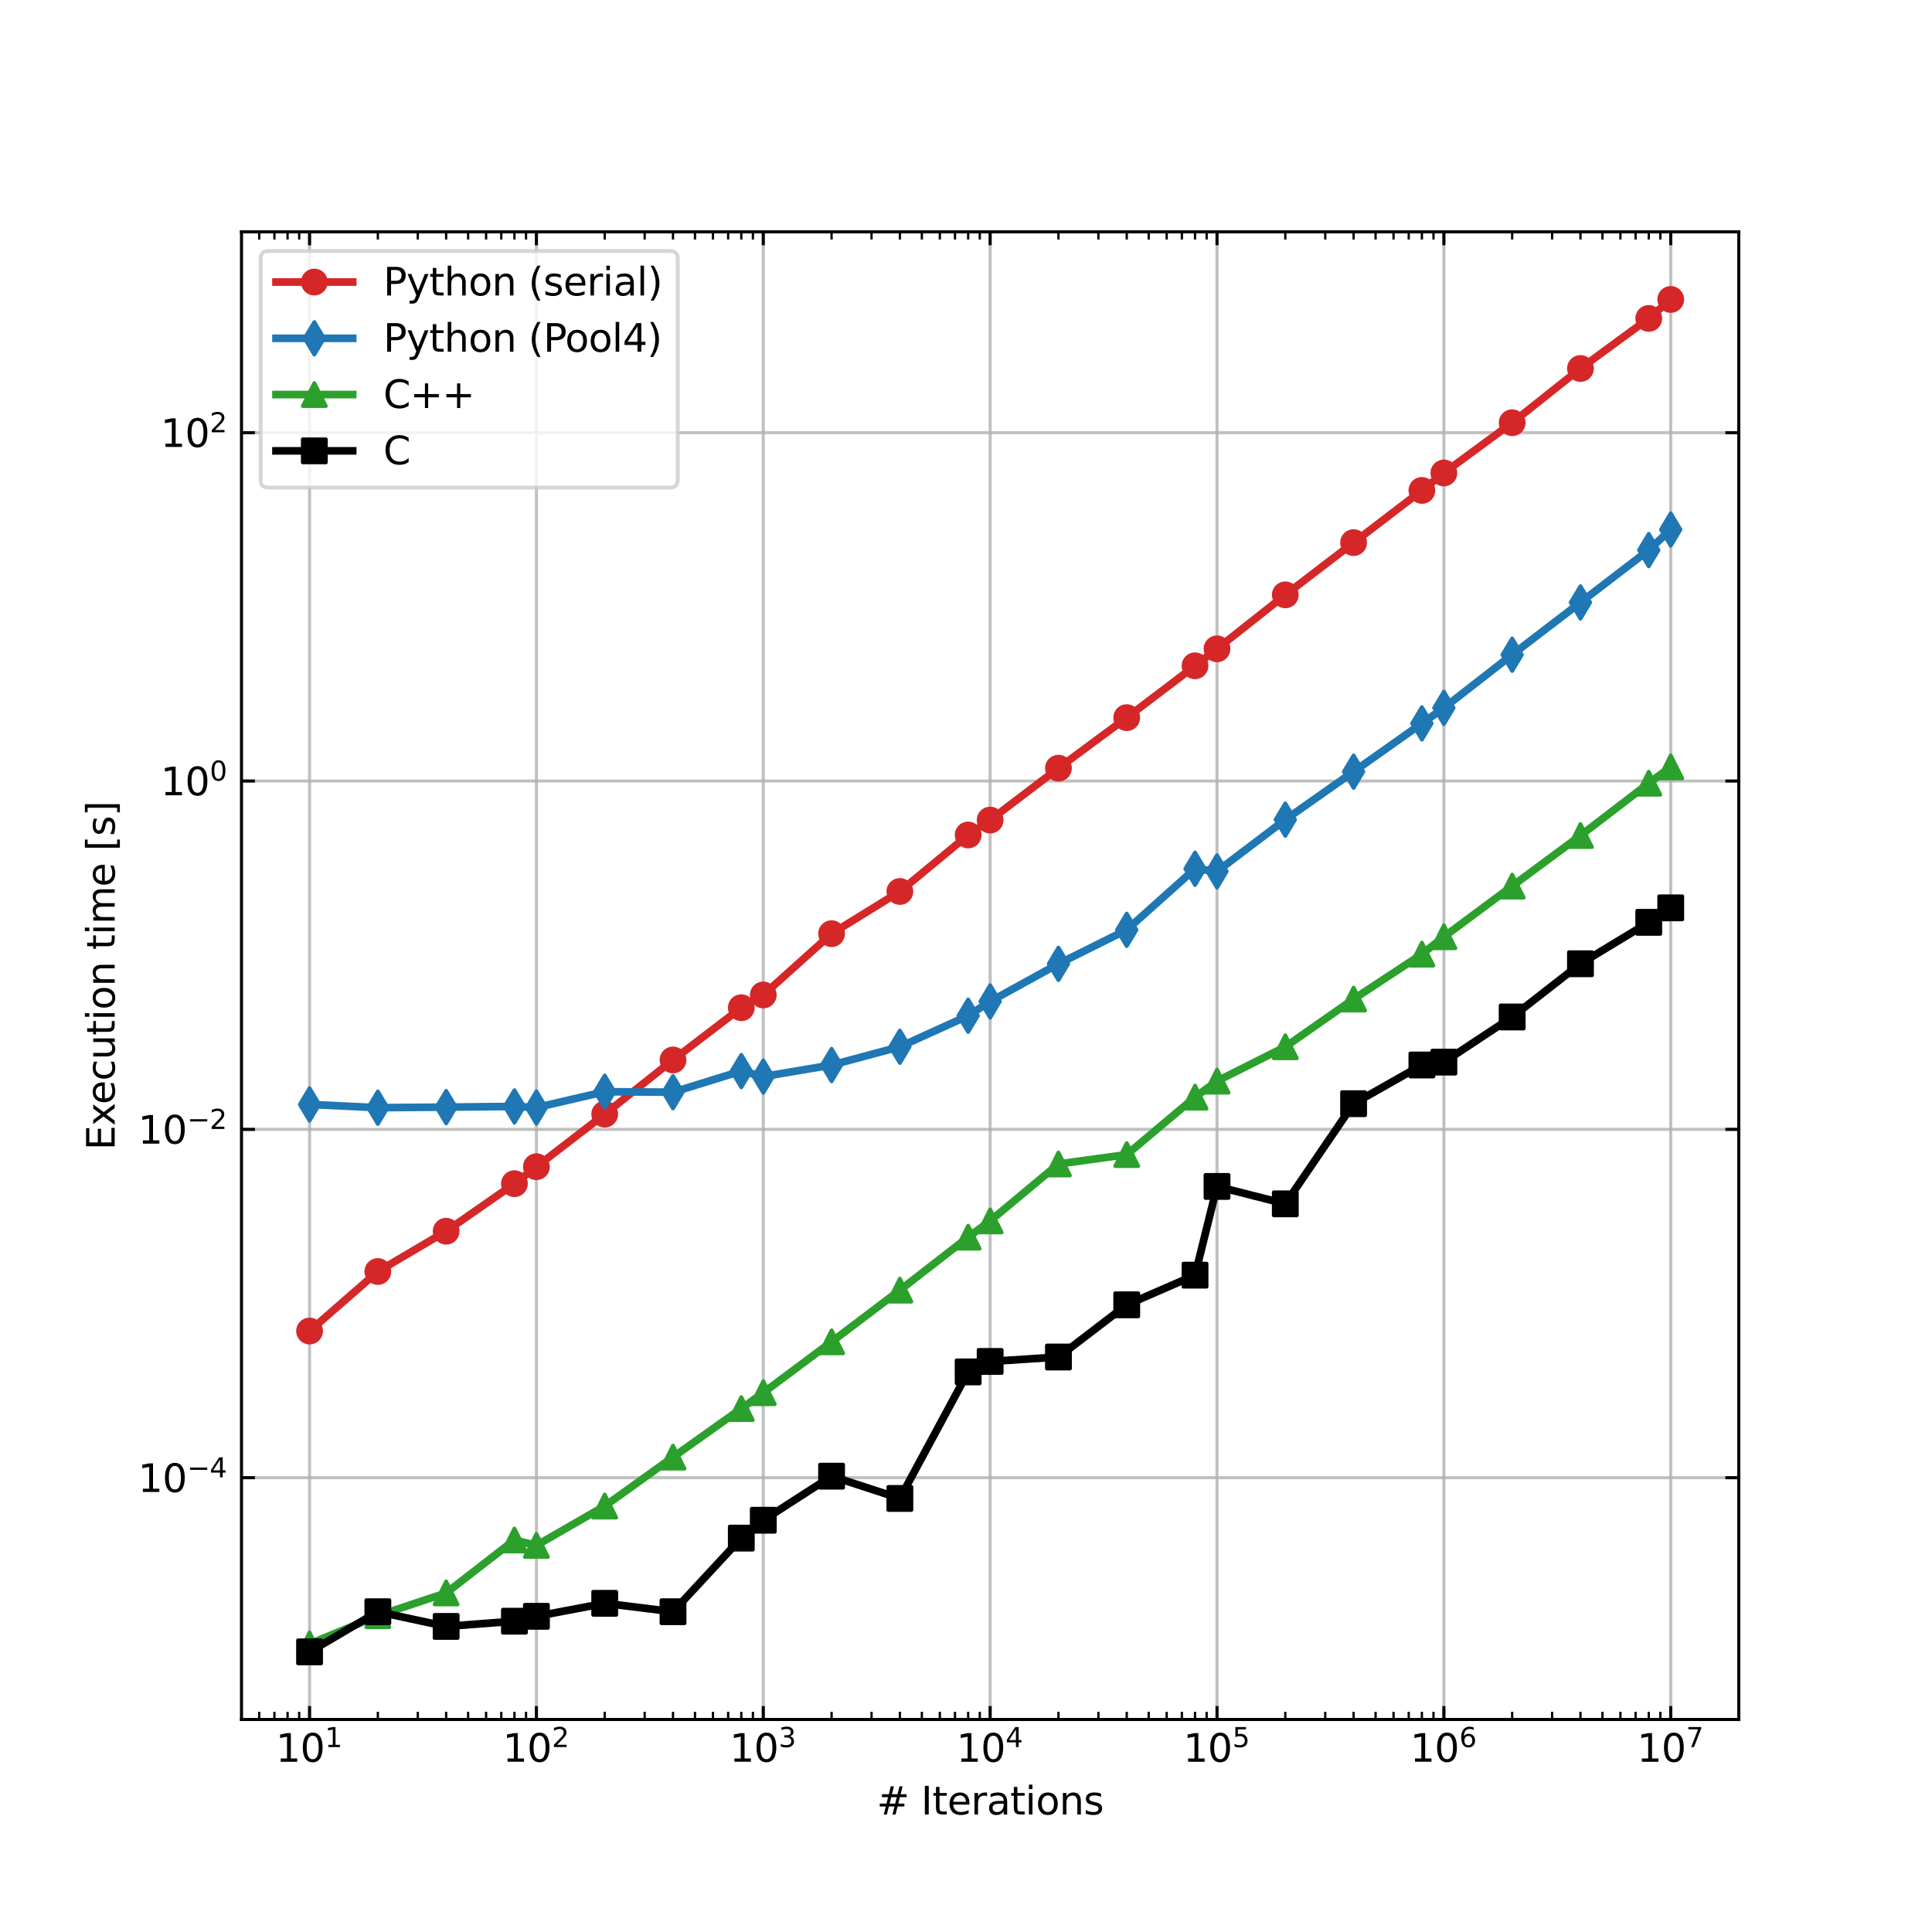 <?xml version="1.0" encoding="utf-8" standalone="no"?>
<!DOCTYPE svg PUBLIC "-//W3C//DTD SVG 1.1//EN"
  "http://www.w3.org/Graphics/SVG/1.1/DTD/svg11.dtd">
<svg xmlns:xlink="http://www.w3.org/1999/xlink" width="504pt" height="504pt" viewBox="0 0 504 504" xmlns="http://www.w3.org/2000/svg" version="1.1">
 <defs>
  <style type="text/css">*{stroke-linejoin: round; stroke-linecap: butt}</style>
 </defs>
 <g id="figure_1">
  <g id="patch_1">
   <path d="M 0 504 
L 504 504 
L 504 0 
L 0 0 
z
" style="fill: #ffffff"/>
  </g>
  <g id="axes_1">
   <g id="patch_2">
    <path d="M 63 448.56 
L 453.6 448.56 
L 453.6 60.48 
L 63 60.48 
z
" style="fill: #ffffff"/>
   </g>
   <g id="matplotlib.axis_1">
    <g id="xtick_1">
     <g id="line2d_1">
      <path d="M 80.755 448.56 
L 80.755 60.48 
" clip-path="url(#pbff993ef44)" style="fill: none; stroke: #b0b0b0; stroke-opacity: 0.8; stroke-width: 0.8; stroke-linecap: square"/>
     </g>
     <g id="line2d_2">
      <defs>
       <path id="mdca79044c9" d="M 0 0 
L 0 -3.5 
" style="stroke: #000000; stroke-width: 0.8"/>
      </defs>
      <g>
       <use xlink:href="#mdca79044c9" x="80.755" y="448.56" style="stroke: #000000; stroke-width: 0.8"/>
      </g>
     </g>
     <g id="line2d_3">
      <defs>
       <path id="m0623659158" d="M 0 0 
L 0 3.5 
" style="stroke: #000000; stroke-width: 0.8"/>
      </defs>
      <g>
       <use xlink:href="#m0623659158" x="80.755" y="60.48" style="stroke: #000000; stroke-width: 0.8"/>
      </g>
     </g>
     <g id="text_1">
      <!-- $\mathdefault{10^{1}}$ -->
      <g transform="translate(71.955 459.658)scale(0.1 -0.1)">
       <defs>
        <path id="DejaVuSans-31" d="M 794 531 
L 1825 531 
L 1825 4091 
L 703 3866 
L 703 4441 
L 1819 4666 
L 2450 4666 
L 2450 531 
L 3481 531 
L 3481 0 
L 794 0 
L 794 531 
z
" transform="scale(0.016)"/>
        <path id="DejaVuSans-30" d="M 2034 4250 
Q 1547 4250 1301 3770 
Q 1056 3291 1056 2328 
Q 1056 1369 1301 889 
Q 1547 409 2034 409 
Q 2525 409 2770 889 
Q 3016 1369 3016 2328 
Q 3016 3291 2770 3770 
Q 2525 4250 2034 4250 
z
M 2034 4750 
Q 2819 4750 3233 4129 
Q 3647 3509 3647 2328 
Q 3647 1150 3233 529 
Q 2819 -91 2034 -91 
Q 1250 -91 836 529 
Q 422 1150 422 2328 
Q 422 3509 836 4129 
Q 1250 4750 2034 4750 
z
" transform="scale(0.016)"/>
       </defs>
       <use xlink:href="#DejaVuSans-31" transform="translate(0 0.684)"/>
       <use xlink:href="#DejaVuSans-30" transform="translate(63.623 0.684)"/>
       <use xlink:href="#DejaVuSans-31" transform="translate(128.203 38.966)scale(0.7)"/>
      </g>
     </g>
    </g>
    <g id="xtick_2">
     <g id="line2d_4">
      <path d="M 139.936 448.56 
L 139.936 60.48 
" clip-path="url(#pbff993ef44)" style="fill: none; stroke: #b0b0b0; stroke-opacity: 0.8; stroke-width: 0.8; stroke-linecap: square"/>
     </g>
     <g id="line2d_5">
      <g>
       <use xlink:href="#mdca79044c9" x="139.936" y="448.56" style="stroke: #000000; stroke-width: 0.8"/>
      </g>
     </g>
     <g id="line2d_6">
      <g>
       <use xlink:href="#m0623659158" x="139.936" y="60.48" style="stroke: #000000; stroke-width: 0.8"/>
      </g>
     </g>
     <g id="text_2">
      <!-- $\mathdefault{10^{2}}$ -->
      <g transform="translate(131.136 459.658)scale(0.1 -0.1)">
       <defs>
        <path id="DejaVuSans-32" d="M 1228 531 
L 3431 531 
L 3431 0 
L 469 0 
L 469 531 
Q 828 903 1448 1529 
Q 2069 2156 2228 2338 
Q 2531 2678 2651 2914 
Q 2772 3150 2772 3378 
Q 2772 3750 2511 3984 
Q 2250 4219 1831 4219 
Q 1534 4219 1204 4116 
Q 875 4013 500 3803 
L 500 4441 
Q 881 4594 1212 4672 
Q 1544 4750 1819 4750 
Q 2544 4750 2975 4387 
Q 3406 4025 3406 3419 
Q 3406 3131 3298 2873 
Q 3191 2616 2906 2266 
Q 2828 2175 2409 1742 
Q 1991 1309 1228 531 
z
" transform="scale(0.016)"/>
       </defs>
       <use xlink:href="#DejaVuSans-31" transform="translate(0 0.766)"/>
       <use xlink:href="#DejaVuSans-30" transform="translate(63.623 0.766)"/>
       <use xlink:href="#DejaVuSans-32" transform="translate(128.203 39.047)scale(0.7)"/>
      </g>
     </g>
    </g>
    <g id="xtick_3">
     <g id="line2d_7">
      <path d="M 199.118 448.56 
L 199.118 60.48 
" clip-path="url(#pbff993ef44)" style="fill: none; stroke: #b0b0b0; stroke-opacity: 0.8; stroke-width: 0.8; stroke-linecap: square"/>
     </g>
     <g id="line2d_8">
      <g>
       <use xlink:href="#mdca79044c9" x="199.118" y="448.56" style="stroke: #000000; stroke-width: 0.8"/>
      </g>
     </g>
     <g id="line2d_9">
      <g>
       <use xlink:href="#m0623659158" x="199.118" y="60.48" style="stroke: #000000; stroke-width: 0.8"/>
      </g>
     </g>
     <g id="text_3">
      <!-- $\mathdefault{10^{3}}$ -->
      <g transform="translate(190.318 459.658)scale(0.1 -0.1)">
       <defs>
        <path id="DejaVuSans-33" d="M 2597 2516 
Q 3050 2419 3304 2112 
Q 3559 1806 3559 1356 
Q 3559 666 3084 287 
Q 2609 -91 1734 -91 
Q 1441 -91 1130 -33 
Q 819 25 488 141 
L 488 750 
Q 750 597 1062 519 
Q 1375 441 1716 441 
Q 2309 441 2620 675 
Q 2931 909 2931 1356 
Q 2931 1769 2642 2001 
Q 2353 2234 1838 2234 
L 1294 2234 
L 1294 2753 
L 1863 2753 
Q 2328 2753 2575 2939 
Q 2822 3125 2822 3475 
Q 2822 3834 2567 4026 
Q 2313 4219 1838 4219 
Q 1578 4219 1281 4162 
Q 984 4106 628 3988 
L 628 4550 
Q 988 4650 1302 4700 
Q 1616 4750 1894 4750 
Q 2613 4750 3031 4423 
Q 3450 4097 3450 3541 
Q 3450 3153 3228 2886 
Q 3006 2619 2597 2516 
z
" transform="scale(0.016)"/>
       </defs>
       <use xlink:href="#DejaVuSans-31" transform="translate(0 0.766)"/>
       <use xlink:href="#DejaVuSans-30" transform="translate(63.623 0.766)"/>
       <use xlink:href="#DejaVuSans-33" transform="translate(128.203 39.047)scale(0.7)"/>
      </g>
     </g>
    </g>
    <g id="xtick_4">
     <g id="line2d_10">
      <path d="M 258.3 448.56 
L 258.3 60.48 
" clip-path="url(#pbff993ef44)" style="fill: none; stroke: #b0b0b0; stroke-opacity: 0.8; stroke-width: 0.8; stroke-linecap: square"/>
     </g>
     <g id="line2d_11">
      <g>
       <use xlink:href="#mdca79044c9" x="258.3" y="448.56" style="stroke: #000000; stroke-width: 0.8"/>
      </g>
     </g>
     <g id="line2d_12">
      <g>
       <use xlink:href="#m0623659158" x="258.3" y="60.48" style="stroke: #000000; stroke-width: 0.8"/>
      </g>
     </g>
     <g id="text_4">
      <!-- $\mathdefault{10^{4}}$ -->
      <g transform="translate(249.5 459.658)scale(0.1 -0.1)">
       <defs>
        <path id="DejaVuSans-34" d="M 2419 4116 
L 825 1625 
L 2419 1625 
L 2419 4116 
z
M 2253 4666 
L 3047 4666 
L 3047 1625 
L 3713 1625 
L 3713 1100 
L 3047 1100 
L 3047 0 
L 2419 0 
L 2419 1100 
L 313 1100 
L 313 1709 
L 2253 4666 
z
" transform="scale(0.016)"/>
       </defs>
       <use xlink:href="#DejaVuSans-31" transform="translate(0 0.684)"/>
       <use xlink:href="#DejaVuSans-30" transform="translate(63.623 0.684)"/>
       <use xlink:href="#DejaVuSans-34" transform="translate(128.203 38.966)scale(0.7)"/>
      </g>
     </g>
    </g>
    <g id="xtick_5">
     <g id="line2d_13">
      <path d="M 317.482 448.56 
L 317.482 60.48 
" clip-path="url(#pbff993ef44)" style="fill: none; stroke: #b0b0b0; stroke-opacity: 0.8; stroke-width: 0.8; stroke-linecap: square"/>
     </g>
     <g id="line2d_14">
      <g>
       <use xlink:href="#mdca79044c9" x="317.482" y="448.56" style="stroke: #000000; stroke-width: 0.8"/>
      </g>
     </g>
     <g id="line2d_15">
      <g>
       <use xlink:href="#m0623659158" x="317.482" y="60.48" style="stroke: #000000; stroke-width: 0.8"/>
      </g>
     </g>
     <g id="text_5">
      <!-- $\mathdefault{10^{5}}$ -->
      <g transform="translate(308.682 459.658)scale(0.1 -0.1)">
       <defs>
        <path id="DejaVuSans-35" d="M 691 4666 
L 3169 4666 
L 3169 4134 
L 1269 4134 
L 1269 2991 
Q 1406 3038 1543 3061 
Q 1681 3084 1819 3084 
Q 2600 3084 3056 2656 
Q 3513 2228 3513 1497 
Q 3513 744 3044 326 
Q 2575 -91 1722 -91 
Q 1428 -91 1123 -41 
Q 819 9 494 109 
L 494 744 
Q 775 591 1075 516 
Q 1375 441 1709 441 
Q 2250 441 2565 725 
Q 2881 1009 2881 1497 
Q 2881 1984 2565 2268 
Q 2250 2553 1709 2553 
Q 1456 2553 1204 2497 
Q 953 2441 691 2322 
L 691 4666 
z
" transform="scale(0.016)"/>
       </defs>
       <use xlink:href="#DejaVuSans-31" transform="translate(0 0.684)"/>
       <use xlink:href="#DejaVuSans-30" transform="translate(63.623 0.684)"/>
       <use xlink:href="#DejaVuSans-35" transform="translate(128.203 38.966)scale(0.7)"/>
      </g>
     </g>
    </g>
    <g id="xtick_6">
     <g id="line2d_16">
      <path d="M 376.664 448.56 
L 376.664 60.48 
" clip-path="url(#pbff993ef44)" style="fill: none; stroke: #b0b0b0; stroke-opacity: 0.8; stroke-width: 0.8; stroke-linecap: square"/>
     </g>
     <g id="line2d_17">
      <g>
       <use xlink:href="#mdca79044c9" x="376.664" y="448.56" style="stroke: #000000; stroke-width: 0.8"/>
      </g>
     </g>
     <g id="line2d_18">
      <g>
       <use xlink:href="#m0623659158" x="376.664" y="60.48" style="stroke: #000000; stroke-width: 0.8"/>
      </g>
     </g>
     <g id="text_6">
      <!-- $\mathdefault{10^{6}}$ -->
      <g transform="translate(367.864 459.658)scale(0.1 -0.1)">
       <defs>
        <path id="DejaVuSans-36" d="M 2113 2584 
Q 1688 2584 1439 2293 
Q 1191 2003 1191 1497 
Q 1191 994 1439 701 
Q 1688 409 2113 409 
Q 2538 409 2786 701 
Q 3034 994 3034 1497 
Q 3034 2003 2786 2293 
Q 2538 2584 2113 2584 
z
M 3366 4563 
L 3366 3988 
Q 3128 4100 2886 4159 
Q 2644 4219 2406 4219 
Q 1781 4219 1451 3797 
Q 1122 3375 1075 2522 
Q 1259 2794 1537 2939 
Q 1816 3084 2150 3084 
Q 2853 3084 3261 2657 
Q 3669 2231 3669 1497 
Q 3669 778 3244 343 
Q 2819 -91 2113 -91 
Q 1303 -91 875 529 
Q 447 1150 447 2328 
Q 447 3434 972 4092 
Q 1497 4750 2381 4750 
Q 2619 4750 2861 4703 
Q 3103 4656 3366 4563 
z
" transform="scale(0.016)"/>
       </defs>
       <use xlink:href="#DejaVuSans-31" transform="translate(0 0.766)"/>
       <use xlink:href="#DejaVuSans-30" transform="translate(63.623 0.766)"/>
       <use xlink:href="#DejaVuSans-36" transform="translate(128.203 39.047)scale(0.7)"/>
      </g>
     </g>
    </g>
    <g id="xtick_7">
     <g id="line2d_19">
      <path d="M 435.845 448.56 
L 435.845 60.48 
" clip-path="url(#pbff993ef44)" style="fill: none; stroke: #b0b0b0; stroke-opacity: 0.8; stroke-width: 0.8; stroke-linecap: square"/>
     </g>
     <g id="line2d_20">
      <g>
       <use xlink:href="#mdca79044c9" x="435.845" y="448.56" style="stroke: #000000; stroke-width: 0.8"/>
      </g>
     </g>
     <g id="line2d_21">
      <g>
       <use xlink:href="#m0623659158" x="435.845" y="60.48" style="stroke: #000000; stroke-width: 0.8"/>
      </g>
     </g>
     <g id="text_7">
      <!-- $\mathdefault{10^{7}}$ -->
      <g transform="translate(427.045 459.658)scale(0.1 -0.1)">
       <defs>
        <path id="DejaVuSans-37" d="M 525 4666 
L 3525 4666 
L 3525 4397 
L 1831 0 
L 1172 0 
L 2766 4134 
L 525 4134 
L 525 4666 
z
" transform="scale(0.016)"/>
       </defs>
       <use xlink:href="#DejaVuSans-31" transform="translate(0 0.684)"/>
       <use xlink:href="#DejaVuSans-30" transform="translate(63.623 0.684)"/>
       <use xlink:href="#DejaVuSans-37" transform="translate(128.203 38.966)scale(0.7)"/>
      </g>
     </g>
    </g>
    <g id="xtick_8">
     <g id="line2d_22">
      <defs>
       <path id="m59f6a84cd0" d="M 0 0 
L 0 -2 
" style="stroke: #000000; stroke-width: 0.6"/>
      </defs>
      <g>
       <use xlink:href="#m59f6a84cd0" x="67.625" y="448.56" style="stroke: #000000; stroke-width: 0.6"/>
      </g>
     </g>
     <g id="line2d_23">
      <defs>
       <path id="m0f473b6af6" d="M 0 0 
L 0 2 
" style="stroke: #000000; stroke-width: 0.6"/>
      </defs>
      <g>
       <use xlink:href="#m0f473b6af6" x="67.625" y="60.48" style="stroke: #000000; stroke-width: 0.6"/>
      </g>
     </g>
    </g>
    <g id="xtick_9">
     <g id="line2d_24">
      <g>
       <use xlink:href="#m59f6a84cd0" x="71.587" y="448.56" style="stroke: #000000; stroke-width: 0.6"/>
      </g>
     </g>
     <g id="line2d_25">
      <g>
       <use xlink:href="#m0f473b6af6" x="71.587" y="60.48" style="stroke: #000000; stroke-width: 0.6"/>
      </g>
     </g>
    </g>
    <g id="xtick_10">
     <g id="line2d_26">
      <g>
       <use xlink:href="#m59f6a84cd0" x="75.019" y="448.56" style="stroke: #000000; stroke-width: 0.6"/>
      </g>
     </g>
     <g id="line2d_27">
      <g>
       <use xlink:href="#m0f473b6af6" x="75.019" y="60.48" style="stroke: #000000; stroke-width: 0.6"/>
      </g>
     </g>
    </g>
    <g id="xtick_11">
     <g id="line2d_28">
      <g>
       <use xlink:href="#m59f6a84cd0" x="78.047" y="448.56" style="stroke: #000000; stroke-width: 0.6"/>
      </g>
     </g>
     <g id="line2d_29">
      <g>
       <use xlink:href="#m0f473b6af6" x="78.047" y="60.48" style="stroke: #000000; stroke-width: 0.6"/>
      </g>
     </g>
    </g>
    <g id="xtick_12">
     <g id="line2d_30">
      <g>
       <use xlink:href="#m59f6a84cd0" x="98.57" y="448.56" style="stroke: #000000; stroke-width: 0.6"/>
      </g>
     </g>
     <g id="line2d_31">
      <g>
       <use xlink:href="#m0f473b6af6" x="98.57" y="60.48" style="stroke: #000000; stroke-width: 0.6"/>
      </g>
     </g>
    </g>
    <g id="xtick_13">
     <g id="line2d_32">
      <g>
       <use xlink:href="#m59f6a84cd0" x="108.991" y="448.56" style="stroke: #000000; stroke-width: 0.6"/>
      </g>
     </g>
     <g id="line2d_33">
      <g>
       <use xlink:href="#m0f473b6af6" x="108.991" y="60.48" style="stroke: #000000; stroke-width: 0.6"/>
      </g>
     </g>
    </g>
    <g id="xtick_14">
     <g id="line2d_34">
      <g>
       <use xlink:href="#m59f6a84cd0" x="116.386" y="448.56" style="stroke: #000000; stroke-width: 0.6"/>
      </g>
     </g>
     <g id="line2d_35">
      <g>
       <use xlink:href="#m0f473b6af6" x="116.386" y="60.48" style="stroke: #000000; stroke-width: 0.6"/>
      </g>
     </g>
    </g>
    <g id="xtick_15">
     <g id="line2d_36">
      <g>
       <use xlink:href="#m59f6a84cd0" x="122.121" y="448.56" style="stroke: #000000; stroke-width: 0.6"/>
      </g>
     </g>
     <g id="line2d_37">
      <g>
       <use xlink:href="#m0f473b6af6" x="122.121" y="60.48" style="stroke: #000000; stroke-width: 0.6"/>
      </g>
     </g>
    </g>
    <g id="xtick_16">
     <g id="line2d_38">
      <g>
       <use xlink:href="#m59f6a84cd0" x="126.807" y="448.56" style="stroke: #000000; stroke-width: 0.6"/>
      </g>
     </g>
     <g id="line2d_39">
      <g>
       <use xlink:href="#m0f473b6af6" x="126.807" y="60.48" style="stroke: #000000; stroke-width: 0.6"/>
      </g>
     </g>
    </g>
    <g id="xtick_17">
     <g id="line2d_40">
      <g>
       <use xlink:href="#m59f6a84cd0" x="130.769" y="448.56" style="stroke: #000000; stroke-width: 0.6"/>
      </g>
     </g>
     <g id="line2d_41">
      <g>
       <use xlink:href="#m0f473b6af6" x="130.769" y="60.48" style="stroke: #000000; stroke-width: 0.6"/>
      </g>
     </g>
    </g>
    <g id="xtick_18">
     <g id="line2d_42">
      <g>
       <use xlink:href="#m59f6a84cd0" x="134.201" y="448.56" style="stroke: #000000; stroke-width: 0.6"/>
      </g>
     </g>
     <g id="line2d_43">
      <g>
       <use xlink:href="#m0f473b6af6" x="134.201" y="60.48" style="stroke: #000000; stroke-width: 0.6"/>
      </g>
     </g>
    </g>
    <g id="xtick_19">
     <g id="line2d_44">
      <g>
       <use xlink:href="#m59f6a84cd0" x="137.228" y="448.56" style="stroke: #000000; stroke-width: 0.6"/>
      </g>
     </g>
     <g id="line2d_45">
      <g>
       <use xlink:href="#m0f473b6af6" x="137.228" y="60.48" style="stroke: #000000; stroke-width: 0.6"/>
      </g>
     </g>
    </g>
    <g id="xtick_20">
     <g id="line2d_46">
      <g>
       <use xlink:href="#m59f6a84cd0" x="157.752" y="448.56" style="stroke: #000000; stroke-width: 0.6"/>
      </g>
     </g>
     <g id="line2d_47">
      <g>
       <use xlink:href="#m0f473b6af6" x="157.752" y="60.48" style="stroke: #000000; stroke-width: 0.6"/>
      </g>
     </g>
    </g>
    <g id="xtick_21">
     <g id="line2d_48">
      <g>
       <use xlink:href="#m59f6a84cd0" x="168.173" y="448.56" style="stroke: #000000; stroke-width: 0.6"/>
      </g>
     </g>
     <g id="line2d_49">
      <g>
       <use xlink:href="#m0f473b6af6" x="168.173" y="60.48" style="stroke: #000000; stroke-width: 0.6"/>
      </g>
     </g>
    </g>
    <g id="xtick_22">
     <g id="line2d_50">
      <g>
       <use xlink:href="#m59f6a84cd0" x="175.567" y="448.56" style="stroke: #000000; stroke-width: 0.6"/>
      </g>
     </g>
     <g id="line2d_51">
      <g>
       <use xlink:href="#m0f473b6af6" x="175.567" y="60.48" style="stroke: #000000; stroke-width: 0.6"/>
      </g>
     </g>
    </g>
    <g id="xtick_23">
     <g id="line2d_52">
      <g>
       <use xlink:href="#m59f6a84cd0" x="181.303" y="448.56" style="stroke: #000000; stroke-width: 0.6"/>
      </g>
     </g>
     <g id="line2d_53">
      <g>
       <use xlink:href="#m0f473b6af6" x="181.303" y="60.48" style="stroke: #000000; stroke-width: 0.6"/>
      </g>
     </g>
    </g>
    <g id="xtick_24">
     <g id="line2d_54">
      <g>
       <use xlink:href="#m59f6a84cd0" x="185.989" y="448.56" style="stroke: #000000; stroke-width: 0.6"/>
      </g>
     </g>
     <g id="line2d_55">
      <g>
       <use xlink:href="#m0f473b6af6" x="185.989" y="60.48" style="stroke: #000000; stroke-width: 0.6"/>
      </g>
     </g>
    </g>
    <g id="xtick_25">
     <g id="line2d_56">
      <g>
       <use xlink:href="#m59f6a84cd0" x="189.951" y="448.56" style="stroke: #000000; stroke-width: 0.6"/>
      </g>
     </g>
     <g id="line2d_57">
      <g>
       <use xlink:href="#m0f473b6af6" x="189.951" y="60.48" style="stroke: #000000; stroke-width: 0.6"/>
      </g>
     </g>
    </g>
    <g id="xtick_26">
     <g id="line2d_58">
      <g>
       <use xlink:href="#m59f6a84cd0" x="193.383" y="448.56" style="stroke: #000000; stroke-width: 0.6"/>
      </g>
     </g>
     <g id="line2d_59">
      <g>
       <use xlink:href="#m0f473b6af6" x="193.383" y="60.48" style="stroke: #000000; stroke-width: 0.6"/>
      </g>
     </g>
    </g>
    <g id="xtick_27">
     <g id="line2d_60">
      <g>
       <use xlink:href="#m59f6a84cd0" x="196.41" y="448.56" style="stroke: #000000; stroke-width: 0.6"/>
      </g>
     </g>
     <g id="line2d_61">
      <g>
       <use xlink:href="#m0f473b6af6" x="196.41" y="60.48" style="stroke: #000000; stroke-width: 0.6"/>
      </g>
     </g>
    </g>
    <g id="xtick_28">
     <g id="line2d_62">
      <g>
       <use xlink:href="#m59f6a84cd0" x="216.934" y="448.56" style="stroke: #000000; stroke-width: 0.6"/>
      </g>
     </g>
     <g id="line2d_63">
      <g>
       <use xlink:href="#m0f473b6af6" x="216.934" y="60.48" style="stroke: #000000; stroke-width: 0.6"/>
      </g>
     </g>
    </g>
    <g id="xtick_29">
     <g id="line2d_64">
      <g>
       <use xlink:href="#m59f6a84cd0" x="227.355" y="448.56" style="stroke: #000000; stroke-width: 0.6"/>
      </g>
     </g>
     <g id="line2d_65">
      <g>
       <use xlink:href="#m0f473b6af6" x="227.355" y="60.48" style="stroke: #000000; stroke-width: 0.6"/>
      </g>
     </g>
    </g>
    <g id="xtick_30">
     <g id="line2d_66">
      <g>
       <use xlink:href="#m59f6a84cd0" x="234.749" y="448.56" style="stroke: #000000; stroke-width: 0.6"/>
      </g>
     </g>
     <g id="line2d_67">
      <g>
       <use xlink:href="#m0f473b6af6" x="234.749" y="60.48" style="stroke: #000000; stroke-width: 0.6"/>
      </g>
     </g>
    </g>
    <g id="xtick_31">
     <g id="line2d_68">
      <g>
       <use xlink:href="#m59f6a84cd0" x="240.484" y="448.56" style="stroke: #000000; stroke-width: 0.6"/>
      </g>
     </g>
     <g id="line2d_69">
      <g>
       <use xlink:href="#m0f473b6af6" x="240.484" y="60.48" style="stroke: #000000; stroke-width: 0.6"/>
      </g>
     </g>
    </g>
    <g id="xtick_32">
     <g id="line2d_70">
      <g>
       <use xlink:href="#m59f6a84cd0" x="245.171" y="448.56" style="stroke: #000000; stroke-width: 0.6"/>
      </g>
     </g>
     <g id="line2d_71">
      <g>
       <use xlink:href="#m0f473b6af6" x="245.171" y="60.48" style="stroke: #000000; stroke-width: 0.6"/>
      </g>
     </g>
    </g>
    <g id="xtick_33">
     <g id="line2d_72">
      <g>
       <use xlink:href="#m59f6a84cd0" x="249.133" y="448.56" style="stroke: #000000; stroke-width: 0.6"/>
      </g>
     </g>
     <g id="line2d_73">
      <g>
       <use xlink:href="#m0f473b6af6" x="249.133" y="60.48" style="stroke: #000000; stroke-width: 0.6"/>
      </g>
     </g>
    </g>
    <g id="xtick_34">
     <g id="line2d_74">
      <g>
       <use xlink:href="#m59f6a84cd0" x="252.565" y="448.56" style="stroke: #000000; stroke-width: 0.6"/>
      </g>
     </g>
     <g id="line2d_75">
      <g>
       <use xlink:href="#m0f473b6af6" x="252.565" y="60.48" style="stroke: #000000; stroke-width: 0.6"/>
      </g>
     </g>
    </g>
    <g id="xtick_35">
     <g id="line2d_76">
      <g>
       <use xlink:href="#m59f6a84cd0" x="255.592" y="448.56" style="stroke: #000000; stroke-width: 0.6"/>
      </g>
     </g>
     <g id="line2d_77">
      <g>
       <use xlink:href="#m0f473b6af6" x="255.592" y="60.48" style="stroke: #000000; stroke-width: 0.6"/>
      </g>
     </g>
    </g>
    <g id="xtick_36">
     <g id="line2d_78">
      <g>
       <use xlink:href="#m59f6a84cd0" x="276.116" y="448.56" style="stroke: #000000; stroke-width: 0.6"/>
      </g>
     </g>
     <g id="line2d_79">
      <g>
       <use xlink:href="#m0f473b6af6" x="276.116" y="60.48" style="stroke: #000000; stroke-width: 0.6"/>
      </g>
     </g>
    </g>
    <g id="xtick_37">
     <g id="line2d_80">
      <g>
       <use xlink:href="#m59f6a84cd0" x="286.537" y="448.56" style="stroke: #000000; stroke-width: 0.6"/>
      </g>
     </g>
     <g id="line2d_81">
      <g>
       <use xlink:href="#m0f473b6af6" x="286.537" y="60.48" style="stroke: #000000; stroke-width: 0.6"/>
      </g>
     </g>
    </g>
    <g id="xtick_38">
     <g id="line2d_82">
      <g>
       <use xlink:href="#m59f6a84cd0" x="293.931" y="448.56" style="stroke: #000000; stroke-width: 0.6"/>
      </g>
     </g>
     <g id="line2d_83">
      <g>
       <use xlink:href="#m0f473b6af6" x="293.931" y="60.48" style="stroke: #000000; stroke-width: 0.6"/>
      </g>
     </g>
    </g>
    <g id="xtick_39">
     <g id="line2d_84">
      <g>
       <use xlink:href="#m59f6a84cd0" x="299.666" y="448.56" style="stroke: #000000; stroke-width: 0.6"/>
      </g>
     </g>
     <g id="line2d_85">
      <g>
       <use xlink:href="#m0f473b6af6" x="299.666" y="60.48" style="stroke: #000000; stroke-width: 0.6"/>
      </g>
     </g>
    </g>
    <g id="xtick_40">
     <g id="line2d_86">
      <g>
       <use xlink:href="#m59f6a84cd0" x="304.352" y="448.56" style="stroke: #000000; stroke-width: 0.6"/>
      </g>
     </g>
     <g id="line2d_87">
      <g>
       <use xlink:href="#m0f473b6af6" x="304.352" y="60.48" style="stroke: #000000; stroke-width: 0.6"/>
      </g>
     </g>
    </g>
    <g id="xtick_41">
     <g id="line2d_88">
      <g>
       <use xlink:href="#m59f6a84cd0" x="308.314" y="448.56" style="stroke: #000000; stroke-width: 0.6"/>
      </g>
     </g>
     <g id="line2d_89">
      <g>
       <use xlink:href="#m0f473b6af6" x="308.314" y="60.48" style="stroke: #000000; stroke-width: 0.6"/>
      </g>
     </g>
    </g>
    <g id="xtick_42">
     <g id="line2d_90">
      <g>
       <use xlink:href="#m59f6a84cd0" x="311.747" y="448.56" style="stroke: #000000; stroke-width: 0.6"/>
      </g>
     </g>
     <g id="line2d_91">
      <g>
       <use xlink:href="#m0f473b6af6" x="311.747" y="60.48" style="stroke: #000000; stroke-width: 0.6"/>
      </g>
     </g>
    </g>
    <g id="xtick_43">
     <g id="line2d_92">
      <g>
       <use xlink:href="#m59f6a84cd0" x="314.774" y="448.56" style="stroke: #000000; stroke-width: 0.6"/>
      </g>
     </g>
     <g id="line2d_93">
      <g>
       <use xlink:href="#m0f473b6af6" x="314.774" y="60.48" style="stroke: #000000; stroke-width: 0.6"/>
      </g>
     </g>
    </g>
    <g id="xtick_44">
     <g id="line2d_94">
      <g>
       <use xlink:href="#m59f6a84cd0" x="335.297" y="448.56" style="stroke: #000000; stroke-width: 0.6"/>
      </g>
     </g>
     <g id="line2d_95">
      <g>
       <use xlink:href="#m0f473b6af6" x="335.297" y="60.48" style="stroke: #000000; stroke-width: 0.6"/>
      </g>
     </g>
    </g>
    <g id="xtick_45">
     <g id="line2d_96">
      <g>
       <use xlink:href="#m59f6a84cd0" x="345.719" y="448.56" style="stroke: #000000; stroke-width: 0.6"/>
      </g>
     </g>
     <g id="line2d_97">
      <g>
       <use xlink:href="#m0f473b6af6" x="345.719" y="60.48" style="stroke: #000000; stroke-width: 0.6"/>
      </g>
     </g>
    </g>
    <g id="xtick_46">
     <g id="line2d_98">
      <g>
       <use xlink:href="#m59f6a84cd0" x="353.113" y="448.56" style="stroke: #000000; stroke-width: 0.6"/>
      </g>
     </g>
     <g id="line2d_99">
      <g>
       <use xlink:href="#m0f473b6af6" x="353.113" y="60.48" style="stroke: #000000; stroke-width: 0.6"/>
      </g>
     </g>
    </g>
    <g id="xtick_47">
     <g id="line2d_100">
      <g>
       <use xlink:href="#m59f6a84cd0" x="358.848" y="448.56" style="stroke: #000000; stroke-width: 0.6"/>
      </g>
     </g>
     <g id="line2d_101">
      <g>
       <use xlink:href="#m0f473b6af6" x="358.848" y="60.48" style="stroke: #000000; stroke-width: 0.6"/>
      </g>
     </g>
    </g>
    <g id="xtick_48">
     <g id="line2d_102">
      <g>
       <use xlink:href="#m59f6a84cd0" x="363.534" y="448.56" style="stroke: #000000; stroke-width: 0.6"/>
      </g>
     </g>
     <g id="line2d_103">
      <g>
       <use xlink:href="#m0f473b6af6" x="363.534" y="60.48" style="stroke: #000000; stroke-width: 0.6"/>
      </g>
     </g>
    </g>
    <g id="xtick_49">
     <g id="line2d_104">
      <g>
       <use xlink:href="#m59f6a84cd0" x="367.496" y="448.56" style="stroke: #000000; stroke-width: 0.6"/>
      </g>
     </g>
     <g id="line2d_105">
      <g>
       <use xlink:href="#m0f473b6af6" x="367.496" y="60.48" style="stroke: #000000; stroke-width: 0.6"/>
      </g>
     </g>
    </g>
    <g id="xtick_50">
     <g id="line2d_106">
      <g>
       <use xlink:href="#m59f6a84cd0" x="370.928" y="448.56" style="stroke: #000000; stroke-width: 0.6"/>
      </g>
     </g>
     <g id="line2d_107">
      <g>
       <use xlink:href="#m0f473b6af6" x="370.928" y="60.48" style="stroke: #000000; stroke-width: 0.6"/>
      </g>
     </g>
    </g>
    <g id="xtick_51">
     <g id="line2d_108">
      <g>
       <use xlink:href="#m59f6a84cd0" x="373.956" y="448.56" style="stroke: #000000; stroke-width: 0.6"/>
      </g>
     </g>
     <g id="line2d_109">
      <g>
       <use xlink:href="#m0f473b6af6" x="373.956" y="60.48" style="stroke: #000000; stroke-width: 0.6"/>
      </g>
     </g>
    </g>
    <g id="xtick_52">
     <g id="line2d_110">
      <g>
       <use xlink:href="#m59f6a84cd0" x="394.479" y="448.56" style="stroke: #000000; stroke-width: 0.6"/>
      </g>
     </g>
     <g id="line2d_111">
      <g>
       <use xlink:href="#m0f473b6af6" x="394.479" y="60.48" style="stroke: #000000; stroke-width: 0.6"/>
      </g>
     </g>
    </g>
    <g id="xtick_53">
     <g id="line2d_112">
      <g>
       <use xlink:href="#m59f6a84cd0" x="404.901" y="448.56" style="stroke: #000000; stroke-width: 0.6"/>
      </g>
     </g>
     <g id="line2d_113">
      <g>
       <use xlink:href="#m0f473b6af6" x="404.901" y="60.48" style="stroke: #000000; stroke-width: 0.6"/>
      </g>
     </g>
    </g>
    <g id="xtick_54">
     <g id="line2d_114">
      <g>
       <use xlink:href="#m59f6a84cd0" x="412.295" y="448.56" style="stroke: #000000; stroke-width: 0.6"/>
      </g>
     </g>
     <g id="line2d_115">
      <g>
       <use xlink:href="#m0f473b6af6" x="412.295" y="60.48" style="stroke: #000000; stroke-width: 0.6"/>
      </g>
     </g>
    </g>
    <g id="xtick_55">
     <g id="line2d_116">
      <g>
       <use xlink:href="#m59f6a84cd0" x="418.03" y="448.56" style="stroke: #000000; stroke-width: 0.6"/>
      </g>
     </g>
     <g id="line2d_117">
      <g>
       <use xlink:href="#m0f473b6af6" x="418.03" y="60.48" style="stroke: #000000; stroke-width: 0.6"/>
      </g>
     </g>
    </g>
    <g id="xtick_56">
     <g id="line2d_118">
      <g>
       <use xlink:href="#m59f6a84cd0" x="422.716" y="448.56" style="stroke: #000000; stroke-width: 0.6"/>
      </g>
     </g>
     <g id="line2d_119">
      <g>
       <use xlink:href="#m0f473b6af6" x="422.716" y="60.48" style="stroke: #000000; stroke-width: 0.6"/>
      </g>
     </g>
    </g>
    <g id="xtick_57">
     <g id="line2d_120">
      <g>
       <use xlink:href="#m59f6a84cd0" x="426.678" y="448.56" style="stroke: #000000; stroke-width: 0.6"/>
      </g>
     </g>
     <g id="line2d_121">
      <g>
       <use xlink:href="#m0f473b6af6" x="426.678" y="60.48" style="stroke: #000000; stroke-width: 0.6"/>
      </g>
     </g>
    </g>
    <g id="xtick_58">
     <g id="line2d_122">
      <g>
       <use xlink:href="#m59f6a84cd0" x="430.11" y="448.56" style="stroke: #000000; stroke-width: 0.6"/>
      </g>
     </g>
     <g id="line2d_123">
      <g>
       <use xlink:href="#m0f473b6af6" x="430.11" y="60.48" style="stroke: #000000; stroke-width: 0.6"/>
      </g>
     </g>
    </g>
    <g id="xtick_59">
     <g id="line2d_124">
      <g>
       <use xlink:href="#m59f6a84cd0" x="433.137" y="448.56" style="stroke: #000000; stroke-width: 0.6"/>
      </g>
     </g>
     <g id="line2d_125">
      <g>
       <use xlink:href="#m0f473b6af6" x="433.137" y="60.48" style="stroke: #000000; stroke-width: 0.6"/>
      </g>
     </g>
    </g>
    <g id="text_8">
     <!-- # Iterations -->
     <g transform="translate(228.708 473.337)scale(0.1 -0.1)">
      <defs>
       <path id="DejaVuSans-23" d="M 3272 2816 
L 2363 2816 
L 2100 1772 
L 3016 1772 
L 3272 2816 
z
M 2803 4594 
L 2478 3297 
L 3391 3297 
L 3719 4594 
L 4219 4594 
L 3897 3297 
L 4872 3297 
L 4872 2816 
L 3775 2816 
L 3519 1772 
L 4513 1772 
L 4513 1294 
L 3397 1294 
L 3072 0 
L 2572 0 
L 2894 1294 
L 1978 1294 
L 1656 0 
L 1153 0 
L 1478 1294 
L 494 1294 
L 494 1772 
L 1594 1772 
L 1856 2816 
L 850 2816 
L 850 3297 
L 1978 3297 
L 2297 4594 
L 2803 4594 
z
" transform="scale(0.016)"/>
       <path id="DejaVuSans-20" transform="scale(0.016)"/>
       <path id="DejaVuSans-49" d="M 628 4666 
L 1259 4666 
L 1259 0 
L 628 0 
L 628 4666 
z
" transform="scale(0.016)"/>
       <path id="DejaVuSans-74" d="M 1172 4494 
L 1172 3500 
L 2356 3500 
L 2356 3053 
L 1172 3053 
L 1172 1153 
Q 1172 725 1289 603 
Q 1406 481 1766 481 
L 2356 481 
L 2356 0 
L 1766 0 
Q 1100 0 847 248 
Q 594 497 594 1153 
L 594 3053 
L 172 3053 
L 172 3500 
L 594 3500 
L 594 4494 
L 1172 4494 
z
" transform="scale(0.016)"/>
       <path id="DejaVuSans-65" d="M 3597 1894 
L 3597 1613 
L 953 1613 
Q 991 1019 1311 708 
Q 1631 397 2203 397 
Q 2534 397 2845 478 
Q 3156 559 3463 722 
L 3463 178 
Q 3153 47 2828 -22 
Q 2503 -91 2169 -91 
Q 1331 -91 842 396 
Q 353 884 353 1716 
Q 353 2575 817 3079 
Q 1281 3584 2069 3584 
Q 2775 3584 3186 3129 
Q 3597 2675 3597 1894 
z
M 3022 2063 
Q 3016 2534 2758 2815 
Q 2500 3097 2075 3097 
Q 1594 3097 1305 2825 
Q 1016 2553 972 2059 
L 3022 2063 
z
" transform="scale(0.016)"/>
       <path id="DejaVuSans-72" d="M 2631 2963 
Q 2534 3019 2420 3045 
Q 2306 3072 2169 3072 
Q 1681 3072 1420 2755 
Q 1159 2438 1159 1844 
L 1159 0 
L 581 0 
L 581 3500 
L 1159 3500 
L 1159 2956 
Q 1341 3275 1631 3429 
Q 1922 3584 2338 3584 
Q 2397 3584 2469 3576 
Q 2541 3569 2628 3553 
L 2631 2963 
z
" transform="scale(0.016)"/>
       <path id="DejaVuSans-61" d="M 2194 1759 
Q 1497 1759 1228 1600 
Q 959 1441 959 1056 
Q 959 750 1161 570 
Q 1363 391 1709 391 
Q 2188 391 2477 730 
Q 2766 1069 2766 1631 
L 2766 1759 
L 2194 1759 
z
M 3341 1997 
L 3341 0 
L 2766 0 
L 2766 531 
Q 2569 213 2275 61 
Q 1981 -91 1556 -91 
Q 1019 -91 701 211 
Q 384 513 384 1019 
Q 384 1609 779 1909 
Q 1175 2209 1959 2209 
L 2766 2209 
L 2766 2266 
Q 2766 2663 2505 2880 
Q 2244 3097 1772 3097 
Q 1472 3097 1187 3025 
Q 903 2953 641 2809 
L 641 3341 
Q 956 3463 1253 3523 
Q 1550 3584 1831 3584 
Q 2591 3584 2966 3190 
Q 3341 2797 3341 1997 
z
" transform="scale(0.016)"/>
       <path id="DejaVuSans-69" d="M 603 3500 
L 1178 3500 
L 1178 0 
L 603 0 
L 603 3500 
z
M 603 4863 
L 1178 4863 
L 1178 4134 
L 603 4134 
L 603 4863 
z
" transform="scale(0.016)"/>
       <path id="DejaVuSans-6f" d="M 1959 3097 
Q 1497 3097 1228 2736 
Q 959 2375 959 1747 
Q 959 1119 1226 758 
Q 1494 397 1959 397 
Q 2419 397 2687 759 
Q 2956 1122 2956 1747 
Q 2956 2369 2687 2733 
Q 2419 3097 1959 3097 
z
M 1959 3584 
Q 2709 3584 3137 3096 
Q 3566 2609 3566 1747 
Q 3566 888 3137 398 
Q 2709 -91 1959 -91 
Q 1206 -91 779 398 
Q 353 888 353 1747 
Q 353 2609 779 3096 
Q 1206 3584 1959 3584 
z
" transform="scale(0.016)"/>
       <path id="DejaVuSans-6e" d="M 3513 2113 
L 3513 0 
L 2938 0 
L 2938 2094 
Q 2938 2591 2744 2837 
Q 2550 3084 2163 3084 
Q 1697 3084 1428 2787 
Q 1159 2491 1159 1978 
L 1159 0 
L 581 0 
L 581 3500 
L 1159 3500 
L 1159 2956 
Q 1366 3272 1645 3428 
Q 1925 3584 2291 3584 
Q 2894 3584 3203 3211 
Q 3513 2838 3513 2113 
z
" transform="scale(0.016)"/>
       <path id="DejaVuSans-73" d="M 2834 3397 
L 2834 2853 
Q 2591 2978 2328 3040 
Q 2066 3103 1784 3103 
Q 1356 3103 1142 2972 
Q 928 2841 928 2578 
Q 928 2378 1081 2264 
Q 1234 2150 1697 2047 
L 1894 2003 
Q 2506 1872 2764 1633 
Q 3022 1394 3022 966 
Q 3022 478 2636 193 
Q 2250 -91 1575 -91 
Q 1294 -91 989 -36 
Q 684 19 347 128 
L 347 722 
Q 666 556 975 473 
Q 1284 391 1588 391 
Q 1994 391 2212 530 
Q 2431 669 2431 922 
Q 2431 1156 2273 1281 
Q 2116 1406 1581 1522 
L 1381 1569 
Q 847 1681 609 1914 
Q 372 2147 372 2553 
Q 372 3047 722 3315 
Q 1072 3584 1716 3584 
Q 2034 3584 2315 3537 
Q 2597 3491 2834 3397 
z
" transform="scale(0.016)"/>
      </defs>
      <use xlink:href="#DejaVuSans-23"/>
      <use xlink:href="#DejaVuSans-20" x="83.789"/>
      <use xlink:href="#DejaVuSans-49" x="115.576"/>
      <use xlink:href="#DejaVuSans-74" x="145.068"/>
      <use xlink:href="#DejaVuSans-65" x="184.277"/>
      <use xlink:href="#DejaVuSans-72" x="245.801"/>
      <use xlink:href="#DejaVuSans-61" x="286.914"/>
      <use xlink:href="#DejaVuSans-74" x="348.193"/>
      <use xlink:href="#DejaVuSans-69" x="387.402"/>
      <use xlink:href="#DejaVuSans-6f" x="415.186"/>
      <use xlink:href="#DejaVuSans-6e" x="476.367"/>
      <use xlink:href="#DejaVuSans-73" x="539.746"/>
     </g>
    </g>
   </g>
   <g id="matplotlib.axis_2">
    <g id="ytick_1">
     <g id="line2d_126">
      <path d="M 63 385.485 
L 453.6 385.485 
" clip-path="url(#pbff993ef44)" style="fill: none; stroke: #b0b0b0; stroke-opacity: 0.8; stroke-width: 0.8; stroke-linecap: square"/>
     </g>
     <g id="line2d_127">
      <defs>
       <path id="m0c787c71eb" d="M 0 0 
L 3.5 0 
" style="stroke: #000000; stroke-width: 0.8"/>
      </defs>
      <g>
       <use xlink:href="#m0c787c71eb" x="63" y="385.485" style="stroke: #000000; stroke-width: 0.8"/>
      </g>
     </g>
     <g id="line2d_128">
      <defs>
       <path id="m3949e5c0e2" d="M 0 0 
L -3.5 0 
" style="stroke: #000000; stroke-width: 0.8"/>
      </defs>
      <g>
       <use xlink:href="#m3949e5c0e2" x="453.6" y="385.485" style="stroke: #000000; stroke-width: 0.8"/>
      </g>
     </g>
     <g id="text_9">
      <!-- $\mathdefault{10^{-4}}$ -->
      <g transform="translate(36 389.284)scale(0.1 -0.1)">
       <defs>
        <path id="DejaVuSans-2212" d="M 678 2272 
L 4684 2272 
L 4684 1741 
L 678 1741 
L 678 2272 
z
" transform="scale(0.016)"/>
       </defs>
       <use xlink:href="#DejaVuSans-31" transform="translate(0 0.684)"/>
       <use xlink:href="#DejaVuSans-30" transform="translate(63.623 0.684)"/>
       <use xlink:href="#DejaVuSans-2212" transform="translate(128.203 38.966)scale(0.7)"/>
       <use xlink:href="#DejaVuSans-34" transform="translate(186.855 38.966)scale(0.7)"/>
      </g>
     </g>
    </g>
    <g id="ytick_2">
     <g id="line2d_129">
      <path d="M 63 294.615 
L 453.6 294.615 
" clip-path="url(#pbff993ef44)" style="fill: none; stroke: #b0b0b0; stroke-opacity: 0.8; stroke-width: 0.8; stroke-linecap: square"/>
     </g>
     <g id="line2d_130">
      <g>
       <use xlink:href="#m0c787c71eb" x="63" y="294.615" style="stroke: #000000; stroke-width: 0.8"/>
      </g>
     </g>
     <g id="line2d_131">
      <g>
       <use xlink:href="#m3949e5c0e2" x="453.6" y="294.615" style="stroke: #000000; stroke-width: 0.8"/>
      </g>
     </g>
     <g id="text_10">
      <!-- $\mathdefault{10^{-2}}$ -->
      <g transform="translate(36 298.414)scale(0.1 -0.1)">
       <use xlink:href="#DejaVuSans-31" transform="translate(0 0.766)"/>
       <use xlink:href="#DejaVuSans-30" transform="translate(63.623 0.766)"/>
       <use xlink:href="#DejaVuSans-2212" transform="translate(128.203 39.047)scale(0.7)"/>
       <use xlink:href="#DejaVuSans-32" transform="translate(186.855 39.047)scale(0.7)"/>
      </g>
     </g>
    </g>
    <g id="ytick_3">
     <g id="line2d_132">
      <path d="M 63 203.744 
L 453.6 203.744 
" clip-path="url(#pbff993ef44)" style="fill: none; stroke: #b0b0b0; stroke-opacity: 0.8; stroke-width: 0.8; stroke-linecap: square"/>
     </g>
     <g id="line2d_133">
      <g>
       <use xlink:href="#m0c787c71eb" x="63" y="203.744" style="stroke: #000000; stroke-width: 0.8"/>
      </g>
     </g>
     <g id="line2d_134">
      <g>
       <use xlink:href="#m3949e5c0e2" x="453.6" y="203.744" style="stroke: #000000; stroke-width: 0.8"/>
      </g>
     </g>
     <g id="text_11">
      <!-- $\mathdefault{10^{0}}$ -->
      <g transform="translate(41.9 207.543)scale(0.1 -0.1)">
       <use xlink:href="#DejaVuSans-31" transform="translate(0 0.766)"/>
       <use xlink:href="#DejaVuSans-30" transform="translate(63.623 0.766)"/>
       <use xlink:href="#DejaVuSans-30" transform="translate(128.203 39.047)scale(0.7)"/>
      </g>
     </g>
    </g>
    <g id="ytick_4">
     <g id="line2d_135">
      <path d="M 63 112.874 
L 453.6 112.874 
" clip-path="url(#pbff993ef44)" style="fill: none; stroke: #b0b0b0; stroke-opacity: 0.8; stroke-width: 0.8; stroke-linecap: square"/>
     </g>
     <g id="line2d_136">
      <g>
       <use xlink:href="#m0c787c71eb" x="63" y="112.874" style="stroke: #000000; stroke-width: 0.8"/>
      </g>
     </g>
     <g id="line2d_137">
      <g>
       <use xlink:href="#m3949e5c0e2" x="453.6" y="112.874" style="stroke: #000000; stroke-width: 0.8"/>
      </g>
     </g>
     <g id="text_12">
      <!-- $\mathdefault{10^{2}}$ -->
      <g transform="translate(41.9 116.673)scale(0.1 -0.1)">
       <use xlink:href="#DejaVuSans-31" transform="translate(0 0.766)"/>
       <use xlink:href="#DejaVuSans-30" transform="translate(63.623 0.766)"/>
       <use xlink:href="#DejaVuSans-32" transform="translate(128.203 39.047)scale(0.7)"/>
      </g>
     </g>
    </g>
    <g id="text_13">
     <!-- Execution time [s] -->
     <g transform="translate(29.92 300.035)rotate(-90)scale(0.1 -0.1)">
      <defs>
       <path id="DejaVuSans-45" d="M 628 4666 
L 3578 4666 
L 3578 4134 
L 1259 4134 
L 1259 2753 
L 3481 2753 
L 3481 2222 
L 1259 2222 
L 1259 531 
L 3634 531 
L 3634 0 
L 628 0 
L 628 4666 
z
" transform="scale(0.016)"/>
       <path id="DejaVuSans-78" d="M 3513 3500 
L 2247 1797 
L 3578 0 
L 2900 0 
L 1881 1375 
L 863 0 
L 184 0 
L 1544 1831 
L 300 3500 
L 978 3500 
L 1906 2253 
L 2834 3500 
L 3513 3500 
z
" transform="scale(0.016)"/>
       <path id="DejaVuSans-63" d="M 3122 3366 
L 3122 2828 
Q 2878 2963 2633 3030 
Q 2388 3097 2138 3097 
Q 1578 3097 1268 2742 
Q 959 2388 959 1747 
Q 959 1106 1268 751 
Q 1578 397 2138 397 
Q 2388 397 2633 464 
Q 2878 531 3122 666 
L 3122 134 
Q 2881 22 2623 -34 
Q 2366 -91 2075 -91 
Q 1284 -91 818 406 
Q 353 903 353 1747 
Q 353 2603 823 3093 
Q 1294 3584 2113 3584 
Q 2378 3584 2631 3529 
Q 2884 3475 3122 3366 
z
" transform="scale(0.016)"/>
       <path id="DejaVuSans-75" d="M 544 1381 
L 544 3500 
L 1119 3500 
L 1119 1403 
Q 1119 906 1312 657 
Q 1506 409 1894 409 
Q 2359 409 2629 706 
Q 2900 1003 2900 1516 
L 2900 3500 
L 3475 3500 
L 3475 0 
L 2900 0 
L 2900 538 
Q 2691 219 2414 64 
Q 2138 -91 1772 -91 
Q 1169 -91 856 284 
Q 544 659 544 1381 
z
M 1991 3584 
L 1991 3584 
z
" transform="scale(0.016)"/>
       <path id="DejaVuSans-6d" d="M 3328 2828 
Q 3544 3216 3844 3400 
Q 4144 3584 4550 3584 
Q 5097 3584 5394 3201 
Q 5691 2819 5691 2113 
L 5691 0 
L 5113 0 
L 5113 2094 
Q 5113 2597 4934 2840 
Q 4756 3084 4391 3084 
Q 3944 3084 3684 2787 
Q 3425 2491 3425 1978 
L 3425 0 
L 2847 0 
L 2847 2094 
Q 2847 2600 2669 2842 
Q 2491 3084 2119 3084 
Q 1678 3084 1418 2786 
Q 1159 2488 1159 1978 
L 1159 0 
L 581 0 
L 581 3500 
L 1159 3500 
L 1159 2956 
Q 1356 3278 1631 3431 
Q 1906 3584 2284 3584 
Q 2666 3584 2933 3390 
Q 3200 3197 3328 2828 
z
" transform="scale(0.016)"/>
       <path id="DejaVuSans-5b" d="M 550 4863 
L 1875 4863 
L 1875 4416 
L 1125 4416 
L 1125 -397 
L 1875 -397 
L 1875 -844 
L 550 -844 
L 550 4863 
z
" transform="scale(0.016)"/>
       <path id="DejaVuSans-5d" d="M 1947 4863 
L 1947 -844 
L 622 -844 
L 622 -397 
L 1369 -397 
L 1369 4416 
L 622 4416 
L 622 4863 
L 1947 4863 
z
" transform="scale(0.016)"/>
      </defs>
      <use xlink:href="#DejaVuSans-45"/>
      <use xlink:href="#DejaVuSans-78" x="63.184"/>
      <use xlink:href="#DejaVuSans-65" x="119.238"/>
      <use xlink:href="#DejaVuSans-63" x="180.762"/>
      <use xlink:href="#DejaVuSans-75" x="235.742"/>
      <use xlink:href="#DejaVuSans-74" x="299.121"/>
      <use xlink:href="#DejaVuSans-69" x="338.33"/>
      <use xlink:href="#DejaVuSans-6f" x="366.113"/>
      <use xlink:href="#DejaVuSans-6e" x="427.295"/>
      <use xlink:href="#DejaVuSans-20" x="490.674"/>
      <use xlink:href="#DejaVuSans-74" x="522.461"/>
      <use xlink:href="#DejaVuSans-69" x="561.67"/>
      <use xlink:href="#DejaVuSans-6d" x="589.453"/>
      <use xlink:href="#DejaVuSans-65" x="686.865"/>
      <use xlink:href="#DejaVuSans-20" x="748.389"/>
      <use xlink:href="#DejaVuSans-5b" x="780.176"/>
      <use xlink:href="#DejaVuSans-73" x="819.189"/>
      <use xlink:href="#DejaVuSans-5d" x="871.289"/>
     </g>
    </g>
   </g>
   <g id="line2d_138">
    <path d="M 80.755 347.223 
L 98.57 331.699 
L 116.386 321.188 
L 134.201 308.781 
L 139.936 304.364 
L 157.752 290.648 
L 175.567 276.507 
L 193.383 262.88 
L 199.118 259.553 
L 216.934 243.57 
L 234.749 232.56 
L 252.565 217.824 
L 258.3 213.934 
L 276.116 200.392 
L 293.931 187.211 
L 311.747 173.686 
L 317.482 169.258 
L 335.297 155.18 
L 353.113 141.553 
L 370.928 127.934 
L 376.664 123.38 
L 394.479 110.28 
L 412.295 96.126 
L 430.11 83.067 
L 435.845 78.12 
" clip-path="url(#pbff993ef44)" style="fill: none; stroke: #d62728; stroke-width: 2; stroke-linecap: square"/>
    <defs>
     <path id="m618b5a860b" d="M 0 3 
C 0.796 3 1.559 2.684 2.121 2.121 
C 2.684 1.559 3 0.796 3 0 
C 3 -0.796 2.684 -1.559 2.121 -2.121 
C 1.559 -2.684 0.796 -3 0 -3 
C -0.796 -3 -1.559 -2.684 -2.121 -2.121 
C -2.684 -1.559 -3 -0.796 -3 0 
C -3 0.796 -2.684 1.559 -2.121 2.121 
C -1.559 2.684 -0.796 3 0 3 
z
" style="stroke: #d62728"/>
    </defs>
    <g clip-path="url(#pbff993ef44)">
     <use xlink:href="#m618b5a860b" x="80.755" y="347.223" style="fill: #d62728; stroke: #d62728"/>
     <use xlink:href="#m618b5a860b" x="98.57" y="331.699" style="fill: #d62728; stroke: #d62728"/>
     <use xlink:href="#m618b5a860b" x="116.386" y="321.188" style="fill: #d62728; stroke: #d62728"/>
     <use xlink:href="#m618b5a860b" x="134.201" y="308.781" style="fill: #d62728; stroke: #d62728"/>
     <use xlink:href="#m618b5a860b" x="139.936" y="304.364" style="fill: #d62728; stroke: #d62728"/>
     <use xlink:href="#m618b5a860b" x="157.752" y="290.648" style="fill: #d62728; stroke: #d62728"/>
     <use xlink:href="#m618b5a860b" x="175.567" y="276.507" style="fill: #d62728; stroke: #d62728"/>
     <use xlink:href="#m618b5a860b" x="193.383" y="262.88" style="fill: #d62728; stroke: #d62728"/>
     <use xlink:href="#m618b5a860b" x="199.118" y="259.553" style="fill: #d62728; stroke: #d62728"/>
     <use xlink:href="#m618b5a860b" x="216.934" y="243.57" style="fill: #d62728; stroke: #d62728"/>
     <use xlink:href="#m618b5a860b" x="234.749" y="232.56" style="fill: #d62728; stroke: #d62728"/>
     <use xlink:href="#m618b5a860b" x="252.565" y="217.824" style="fill: #d62728; stroke: #d62728"/>
     <use xlink:href="#m618b5a860b" x="258.3" y="213.934" style="fill: #d62728; stroke: #d62728"/>
     <use xlink:href="#m618b5a860b" x="276.116" y="200.392" style="fill: #d62728; stroke: #d62728"/>
     <use xlink:href="#m618b5a860b" x="293.931" y="187.211" style="fill: #d62728; stroke: #d62728"/>
     <use xlink:href="#m618b5a860b" x="311.747" y="173.686" style="fill: #d62728; stroke: #d62728"/>
     <use xlink:href="#m618b5a860b" x="317.482" y="169.258" style="fill: #d62728; stroke: #d62728"/>
     <use xlink:href="#m618b5a860b" x="335.297" y="155.18" style="fill: #d62728; stroke: #d62728"/>
     <use xlink:href="#m618b5a860b" x="353.113" y="141.553" style="fill: #d62728; stroke: #d62728"/>
     <use xlink:href="#m618b5a860b" x="370.928" y="127.934" style="fill: #d62728; stroke: #d62728"/>
     <use xlink:href="#m618b5a860b" x="376.664" y="123.38" style="fill: #d62728; stroke: #d62728"/>
     <use xlink:href="#m618b5a860b" x="394.479" y="110.28" style="fill: #d62728; stroke: #d62728"/>
     <use xlink:href="#m618b5a860b" x="412.295" y="96.126" style="fill: #d62728; stroke: #d62728"/>
     <use xlink:href="#m618b5a860b" x="430.11" y="83.067" style="fill: #d62728; stroke: #d62728"/>
     <use xlink:href="#m618b5a860b" x="435.845" y="78.12" style="fill: #d62728; stroke: #d62728"/>
    </g>
   </g>
   <g id="line2d_139">
    <path d="M 80.755 288.118 
L 98.57 288.957 
L 116.386 288.817 
L 134.201 288.636 
L 139.936 288.93 
L 157.752 284.794 
L 175.567 284.918 
L 193.383 279.407 
L 199.118 280.839 
L 216.934 277.839 
L 234.749 273.064 
L 252.565 264.969 
L 258.3 261.247 
L 276.116 251.442 
L 293.931 242.57 
L 311.747 226.634 
L 317.482 227.317 
L 335.297 213.818 
L 353.113 201.302 
L 370.928 188.708 
L 376.664 184.664 
L 394.479 170.796 
L 412.295 157.153 
L 430.11 143.504 
L 435.845 138.142 
" clip-path="url(#pbff993ef44)" style="fill: none; stroke: #1f77b4; stroke-width: 2; stroke-linecap: square"/>
    <defs>
     <path id="m9f21c7de13" d="M -0 4.243 
L 2.546 0 
L 0 -4.243 
L -2.546 -0 
z
" style="stroke: #1f77b4; stroke-linejoin: miter"/>
    </defs>
    <g clip-path="url(#pbff993ef44)">
     <use xlink:href="#m9f21c7de13" x="80.755" y="288.118" style="fill: #1f77b4; stroke: #1f77b4; stroke-linejoin: miter"/>
     <use xlink:href="#m9f21c7de13" x="98.57" y="288.957" style="fill: #1f77b4; stroke: #1f77b4; stroke-linejoin: miter"/>
     <use xlink:href="#m9f21c7de13" x="116.386" y="288.817" style="fill: #1f77b4; stroke: #1f77b4; stroke-linejoin: miter"/>
     <use xlink:href="#m9f21c7de13" x="134.201" y="288.636" style="fill: #1f77b4; stroke: #1f77b4; stroke-linejoin: miter"/>
     <use xlink:href="#m9f21c7de13" x="139.936" y="288.93" style="fill: #1f77b4; stroke: #1f77b4; stroke-linejoin: miter"/>
     <use xlink:href="#m9f21c7de13" x="157.752" y="284.794" style="fill: #1f77b4; stroke: #1f77b4; stroke-linejoin: miter"/>
     <use xlink:href="#m9f21c7de13" x="175.567" y="284.918" style="fill: #1f77b4; stroke: #1f77b4; stroke-linejoin: miter"/>
     <use xlink:href="#m9f21c7de13" x="193.383" y="279.407" style="fill: #1f77b4; stroke: #1f77b4; stroke-linejoin: miter"/>
     <use xlink:href="#m9f21c7de13" x="199.118" y="280.839" style="fill: #1f77b4; stroke: #1f77b4; stroke-linejoin: miter"/>
     <use xlink:href="#m9f21c7de13" x="216.934" y="277.839" style="fill: #1f77b4; stroke: #1f77b4; stroke-linejoin: miter"/>
     <use xlink:href="#m9f21c7de13" x="234.749" y="273.064" style="fill: #1f77b4; stroke: #1f77b4; stroke-linejoin: miter"/>
     <use xlink:href="#m9f21c7de13" x="252.565" y="264.969" style="fill: #1f77b4; stroke: #1f77b4; stroke-linejoin: miter"/>
     <use xlink:href="#m9f21c7de13" x="258.3" y="261.247" style="fill: #1f77b4; stroke: #1f77b4; stroke-linejoin: miter"/>
     <use xlink:href="#m9f21c7de13" x="276.116" y="251.442" style="fill: #1f77b4; stroke: #1f77b4; stroke-linejoin: miter"/>
     <use xlink:href="#m9f21c7de13" x="293.931" y="242.57" style="fill: #1f77b4; stroke: #1f77b4; stroke-linejoin: miter"/>
     <use xlink:href="#m9f21c7de13" x="311.747" y="226.634" style="fill: #1f77b4; stroke: #1f77b4; stroke-linejoin: miter"/>
     <use xlink:href="#m9f21c7de13" x="317.482" y="227.317" style="fill: #1f77b4; stroke: #1f77b4; stroke-linejoin: miter"/>
     <use xlink:href="#m9f21c7de13" x="335.297" y="213.818" style="fill: #1f77b4; stroke: #1f77b4; stroke-linejoin: miter"/>
     <use xlink:href="#m9f21c7de13" x="353.113" y="201.302" style="fill: #1f77b4; stroke: #1f77b4; stroke-linejoin: miter"/>
     <use xlink:href="#m9f21c7de13" x="370.928" y="188.708" style="fill: #1f77b4; stroke: #1f77b4; stroke-linejoin: miter"/>
     <use xlink:href="#m9f21c7de13" x="376.664" y="184.664" style="fill: #1f77b4; stroke: #1f77b4; stroke-linejoin: miter"/>
     <use xlink:href="#m9f21c7de13" x="394.479" y="170.796" style="fill: #1f77b4; stroke: #1f77b4; stroke-linejoin: miter"/>
     <use xlink:href="#m9f21c7de13" x="412.295" y="157.153" style="fill: #1f77b4; stroke: #1f77b4; stroke-linejoin: miter"/>
     <use xlink:href="#m9f21c7de13" x="430.11" y="143.504" style="fill: #1f77b4; stroke: #1f77b4; stroke-linejoin: miter"/>
     <use xlink:href="#m9f21c7de13" x="435.845" y="138.142" style="fill: #1f77b4; stroke: #1f77b4; stroke-linejoin: miter"/>
    </g>
   </g>
   <g id="line2d_140">
    <path d="M 80.755 428.854 
L 98.57 421.482 
L 116.386 415.551 
L 134.201 401.747 
L 139.936 403.147 
L 157.752 392.886 
L 175.567 380.122 
L 193.383 367.457 
L 199.118 363.314 
L 216.934 350.038 
L 234.749 336.56 
L 252.565 322.738 
L 258.3 318.492 
L 276.116 303.648 
L 293.931 301.199 
L 311.747 286.209 
L 317.482 282.029 
L 335.297 273.072 
L 353.113 260.629 
L 370.928 248.91 
L 376.664 244.38 
L 394.479 231.152 
L 412.295 217.971 
L 430.11 204.323 
L 435.845 200.06 
" clip-path="url(#pbff993ef44)" style="fill: none; stroke: #2ca02c; stroke-width: 2; stroke-linecap: square"/>
    <defs>
     <path id="m4e8f554b78" d="M 0 -3 
L -3 3 
L 3 3 
z
" style="stroke: #2ca02c; stroke-linejoin: miter"/>
    </defs>
    <g clip-path="url(#pbff993ef44)">
     <use xlink:href="#m4e8f554b78" x="80.755" y="428.854" style="fill: #2ca02c; stroke: #2ca02c; stroke-linejoin: miter"/>
     <use xlink:href="#m4e8f554b78" x="98.57" y="421.482" style="fill: #2ca02c; stroke: #2ca02c; stroke-linejoin: miter"/>
     <use xlink:href="#m4e8f554b78" x="116.386" y="415.551" style="fill: #2ca02c; stroke: #2ca02c; stroke-linejoin: miter"/>
     <use xlink:href="#m4e8f554b78" x="134.201" y="401.747" style="fill: #2ca02c; stroke: #2ca02c; stroke-linejoin: miter"/>
     <use xlink:href="#m4e8f554b78" x="139.936" y="403.147" style="fill: #2ca02c; stroke: #2ca02c; stroke-linejoin: miter"/>
     <use xlink:href="#m4e8f554b78" x="157.752" y="392.886" style="fill: #2ca02c; stroke: #2ca02c; stroke-linejoin: miter"/>
     <use xlink:href="#m4e8f554b78" x="175.567" y="380.122" style="fill: #2ca02c; stroke: #2ca02c; stroke-linejoin: miter"/>
     <use xlink:href="#m4e8f554b78" x="193.383" y="367.457" style="fill: #2ca02c; stroke: #2ca02c; stroke-linejoin: miter"/>
     <use xlink:href="#m4e8f554b78" x="199.118" y="363.314" style="fill: #2ca02c; stroke: #2ca02c; stroke-linejoin: miter"/>
     <use xlink:href="#m4e8f554b78" x="216.934" y="350.038" style="fill: #2ca02c; stroke: #2ca02c; stroke-linejoin: miter"/>
     <use xlink:href="#m4e8f554b78" x="234.749" y="336.56" style="fill: #2ca02c; stroke: #2ca02c; stroke-linejoin: miter"/>
     <use xlink:href="#m4e8f554b78" x="252.565" y="322.738" style="fill: #2ca02c; stroke: #2ca02c; stroke-linejoin: miter"/>
     <use xlink:href="#m4e8f554b78" x="258.3" y="318.492" style="fill: #2ca02c; stroke: #2ca02c; stroke-linejoin: miter"/>
     <use xlink:href="#m4e8f554b78" x="276.116" y="303.648" style="fill: #2ca02c; stroke: #2ca02c; stroke-linejoin: miter"/>
     <use xlink:href="#m4e8f554b78" x="293.931" y="301.199" style="fill: #2ca02c; stroke: #2ca02c; stroke-linejoin: miter"/>
     <use xlink:href="#m4e8f554b78" x="311.747" y="286.209" style="fill: #2ca02c; stroke: #2ca02c; stroke-linejoin: miter"/>
     <use xlink:href="#m4e8f554b78" x="317.482" y="282.029" style="fill: #2ca02c; stroke: #2ca02c; stroke-linejoin: miter"/>
     <use xlink:href="#m4e8f554b78" x="335.297" y="273.072" style="fill: #2ca02c; stroke: #2ca02c; stroke-linejoin: miter"/>
     <use xlink:href="#m4e8f554b78" x="353.113" y="260.629" style="fill: #2ca02c; stroke: #2ca02c; stroke-linejoin: miter"/>
     <use xlink:href="#m4e8f554b78" x="370.928" y="248.91" style="fill: #2ca02c; stroke: #2ca02c; stroke-linejoin: miter"/>
     <use xlink:href="#m4e8f554b78" x="376.664" y="244.38" style="fill: #2ca02c; stroke: #2ca02c; stroke-linejoin: miter"/>
     <use xlink:href="#m4e8f554b78" x="394.479" y="231.152" style="fill: #2ca02c; stroke: #2ca02c; stroke-linejoin: miter"/>
     <use xlink:href="#m4e8f554b78" x="412.295" y="217.971" style="fill: #2ca02c; stroke: #2ca02c; stroke-linejoin: miter"/>
     <use xlink:href="#m4e8f554b78" x="430.11" y="204.323" style="fill: #2ca02c; stroke: #2ca02c; stroke-linejoin: miter"/>
     <use xlink:href="#m4e8f554b78" x="435.845" y="200.06" style="fill: #2ca02c; stroke: #2ca02c; stroke-linejoin: miter"/>
    </g>
   </g>
   <g id="line2d_141">
    <path d="M 80.755 430.92 
L 98.57 420.45 
L 116.386 424.281 
L 134.201 422.919 
L 139.936 421.646 
L 157.752 418.255 
L 175.567 420.45 
L 193.383 401.241 
L 199.118 396.577 
L 216.934 385.094 
L 234.749 390.9 
L 252.565 357.885 
L 258.3 355.159 
L 276.116 354.005 
L 293.931 340.388 
L 311.747 332.65 
L 317.482 309.504 
L 335.297 314.048 
L 353.113 287.916 
L 370.928 277.821 
L 376.664 277.072 
L 394.479 265.293 
L 412.295 251.412 
L 430.11 240.609 
L 435.845 236.83 
" clip-path="url(#pbff993ef44)" style="fill: none; stroke: #000000; stroke-width: 2; stroke-linecap: square"/>
    <defs>
     <path id="m8b48a8daa0" d="M -3 3 
L 3 3 
L 3 -3 
L -3 -3 
z
" style="stroke: #000000; stroke-linejoin: miter"/>
    </defs>
    <g clip-path="url(#pbff993ef44)">
     <use xlink:href="#m8b48a8daa0" x="80.755" y="430.92" style="stroke: #000000; stroke-linejoin: miter"/>
     <use xlink:href="#m8b48a8daa0" x="98.57" y="420.45" style="stroke: #000000; stroke-linejoin: miter"/>
     <use xlink:href="#m8b48a8daa0" x="116.386" y="424.281" style="stroke: #000000; stroke-linejoin: miter"/>
     <use xlink:href="#m8b48a8daa0" x="134.201" y="422.919" style="stroke: #000000; stroke-linejoin: miter"/>
     <use xlink:href="#m8b48a8daa0" x="139.936" y="421.646" style="stroke: #000000; stroke-linejoin: miter"/>
     <use xlink:href="#m8b48a8daa0" x="157.752" y="418.255" style="stroke: #000000; stroke-linejoin: miter"/>
     <use xlink:href="#m8b48a8daa0" x="175.567" y="420.45" style="stroke: #000000; stroke-linejoin: miter"/>
     <use xlink:href="#m8b48a8daa0" x="193.383" y="401.241" style="stroke: #000000; stroke-linejoin: miter"/>
     <use xlink:href="#m8b48a8daa0" x="199.118" y="396.577" style="stroke: #000000; stroke-linejoin: miter"/>
     <use xlink:href="#m8b48a8daa0" x="216.934" y="385.094" style="stroke: #000000; stroke-linejoin: miter"/>
     <use xlink:href="#m8b48a8daa0" x="234.749" y="390.9" style="stroke: #000000; stroke-linejoin: miter"/>
     <use xlink:href="#m8b48a8daa0" x="252.565" y="357.885" style="stroke: #000000; stroke-linejoin: miter"/>
     <use xlink:href="#m8b48a8daa0" x="258.3" y="355.159" style="stroke: #000000; stroke-linejoin: miter"/>
     <use xlink:href="#m8b48a8daa0" x="276.116" y="354.005" style="stroke: #000000; stroke-linejoin: miter"/>
     <use xlink:href="#m8b48a8daa0" x="293.931" y="340.388" style="stroke: #000000; stroke-linejoin: miter"/>
     <use xlink:href="#m8b48a8daa0" x="311.747" y="332.65" style="stroke: #000000; stroke-linejoin: miter"/>
     <use xlink:href="#m8b48a8daa0" x="317.482" y="309.504" style="stroke: #000000; stroke-linejoin: miter"/>
     <use xlink:href="#m8b48a8daa0" x="335.297" y="314.048" style="stroke: #000000; stroke-linejoin: miter"/>
     <use xlink:href="#m8b48a8daa0" x="353.113" y="287.916" style="stroke: #000000; stroke-linejoin: miter"/>
     <use xlink:href="#m8b48a8daa0" x="370.928" y="277.821" style="stroke: #000000; stroke-linejoin: miter"/>
     <use xlink:href="#m8b48a8daa0" x="376.664" y="277.072" style="stroke: #000000; stroke-linejoin: miter"/>
     <use xlink:href="#m8b48a8daa0" x="394.479" y="265.293" style="stroke: #000000; stroke-linejoin: miter"/>
     <use xlink:href="#m8b48a8daa0" x="412.295" y="251.412" style="stroke: #000000; stroke-linejoin: miter"/>
     <use xlink:href="#m8b48a8daa0" x="430.11" y="240.609" style="stroke: #000000; stroke-linejoin: miter"/>
     <use xlink:href="#m8b48a8daa0" x="435.845" y="236.83" style="stroke: #000000; stroke-linejoin: miter"/>
    </g>
   </g>
   <g id="patch_3">
    <path d="M 63 448.56 
L 63 60.48 
" style="fill: none; stroke: #000000; stroke-width: 0.8; stroke-linejoin: miter; stroke-linecap: square"/>
   </g>
   <g id="patch_4">
    <path d="M 453.6 448.56 
L 453.6 60.48 
" style="fill: none; stroke: #000000; stroke-width: 0.8; stroke-linejoin: miter; stroke-linecap: square"/>
   </g>
   <g id="patch_5">
    <path d="M 63 448.56 
L 453.6 448.56 
" style="fill: none; stroke: #000000; stroke-width: 0.8; stroke-linejoin: miter; stroke-linecap: square"/>
   </g>
   <g id="patch_6">
    <path d="M 63 60.48 
L 453.6 60.48 
" style="fill: none; stroke: #000000; stroke-width: 0.8; stroke-linejoin: miter; stroke-linecap: square"/>
   </g>
   <g id="legend_1">
    <g id="patch_7">
     <path d="M 70 127.192 
L 174.802 127.192 
Q 176.802 127.192 176.802 125.192 
L 176.802 67.48 
Q 176.802 65.48 174.802 65.48 
L 70 65.48 
Q 68 65.48 68 67.48 
L 68 125.192 
Q 68 127.192 70 127.192 
z
" style="fill: #ffffff; opacity: 0.8; stroke: #cccccc; stroke-linejoin: miter"/>
    </g>
    <g id="line2d_142">
     <path d="M 72 73.578 
L 82 73.578 
L 92 73.578 
" style="fill: none; stroke: #d62728; stroke-width: 2; stroke-linecap: square"/>
     <g>
      <use xlink:href="#m618b5a860b" x="82" y="73.578" style="fill: #d62728; stroke: #d62728"/>
     </g>
    </g>
    <g id="text_14">
     <!-- Python (serial) -->
     <g transform="translate(100 77.078)scale(0.1 -0.1)">
      <defs>
       <path id="DejaVuSans-50" d="M 1259 4147 
L 1259 2394 
L 2053 2394 
Q 2494 2394 2734 2622 
Q 2975 2850 2975 3272 
Q 2975 3691 2734 3919 
Q 2494 4147 2053 4147 
L 1259 4147 
z
M 628 4666 
L 2053 4666 
Q 2838 4666 3239 4311 
Q 3641 3956 3641 3272 
Q 3641 2581 3239 2228 
Q 2838 1875 2053 1875 
L 1259 1875 
L 1259 0 
L 628 0 
L 628 4666 
z
" transform="scale(0.016)"/>
       <path id="DejaVuSans-79" d="M 2059 -325 
Q 1816 -950 1584 -1140 
Q 1353 -1331 966 -1331 
L 506 -1331 
L 506 -850 
L 844 -850 
Q 1081 -850 1212 -737 
Q 1344 -625 1503 -206 
L 1606 56 
L 191 3500 
L 800 3500 
L 1894 763 
L 2988 3500 
L 3597 3500 
L 2059 -325 
z
" transform="scale(0.016)"/>
       <path id="DejaVuSans-68" d="M 3513 2113 
L 3513 0 
L 2938 0 
L 2938 2094 
Q 2938 2591 2744 2837 
Q 2550 3084 2163 3084 
Q 1697 3084 1428 2787 
Q 1159 2491 1159 1978 
L 1159 0 
L 581 0 
L 581 4863 
L 1159 4863 
L 1159 2956 
Q 1366 3272 1645 3428 
Q 1925 3584 2291 3584 
Q 2894 3584 3203 3211 
Q 3513 2838 3513 2113 
z
" transform="scale(0.016)"/>
       <path id="DejaVuSans-28" d="M 1984 4856 
Q 1566 4138 1362 3434 
Q 1159 2731 1159 2009 
Q 1159 1288 1364 580 
Q 1569 -128 1984 -844 
L 1484 -844 
Q 1016 -109 783 600 
Q 550 1309 550 2009 
Q 550 2706 781 3412 
Q 1013 4119 1484 4856 
L 1984 4856 
z
" transform="scale(0.016)"/>
       <path id="DejaVuSans-6c" d="M 603 4863 
L 1178 4863 
L 1178 0 
L 603 0 
L 603 4863 
z
" transform="scale(0.016)"/>
       <path id="DejaVuSans-29" d="M 513 4856 
L 1013 4856 
Q 1481 4119 1714 3412 
Q 1947 2706 1947 2009 
Q 1947 1309 1714 600 
Q 1481 -109 1013 -844 
L 513 -844 
Q 928 -128 1133 580 
Q 1338 1288 1338 2009 
Q 1338 2731 1133 3434 
Q 928 4138 513 4856 
z
" transform="scale(0.016)"/>
      </defs>
      <use xlink:href="#DejaVuSans-50"/>
      <use xlink:href="#DejaVuSans-79" x="60.303"/>
      <use xlink:href="#DejaVuSans-74" x="119.482"/>
      <use xlink:href="#DejaVuSans-68" x="158.691"/>
      <use xlink:href="#DejaVuSans-6f" x="222.07"/>
      <use xlink:href="#DejaVuSans-6e" x="283.252"/>
      <use xlink:href="#DejaVuSans-20" x="346.631"/>
      <use xlink:href="#DejaVuSans-28" x="378.418"/>
      <use xlink:href="#DejaVuSans-73" x="417.432"/>
      <use xlink:href="#DejaVuSans-65" x="469.531"/>
      <use xlink:href="#DejaVuSans-72" x="531.055"/>
      <use xlink:href="#DejaVuSans-69" x="572.168"/>
      <use xlink:href="#DejaVuSans-61" x="599.951"/>
      <use xlink:href="#DejaVuSans-6c" x="661.23"/>
      <use xlink:href="#DejaVuSans-29" x="689.014"/>
     </g>
    </g>
    <g id="line2d_143">
     <path d="M 72 88.257 
L 82 88.257 
L 92 88.257 
" style="fill: none; stroke: #1f77b4; stroke-width: 2; stroke-linecap: square"/>
     <g>
      <use xlink:href="#m9f21c7de13" x="82" y="88.257" style="fill: #1f77b4; stroke: #1f77b4; stroke-linejoin: miter"/>
     </g>
    </g>
    <g id="text_15">
     <!-- Python (Pool4) -->
     <g transform="translate(100 91.757)scale(0.1 -0.1)">
      <use xlink:href="#DejaVuSans-50"/>
      <use xlink:href="#DejaVuSans-79" x="60.303"/>
      <use xlink:href="#DejaVuSans-74" x="119.482"/>
      <use xlink:href="#DejaVuSans-68" x="158.691"/>
      <use xlink:href="#DejaVuSans-6f" x="222.07"/>
      <use xlink:href="#DejaVuSans-6e" x="283.252"/>
      <use xlink:href="#DejaVuSans-20" x="346.631"/>
      <use xlink:href="#DejaVuSans-28" x="378.418"/>
      <use xlink:href="#DejaVuSans-50" x="417.432"/>
      <use xlink:href="#DejaVuSans-6f" x="474.109"/>
      <use xlink:href="#DejaVuSans-6f" x="535.291"/>
      <use xlink:href="#DejaVuSans-6c" x="596.473"/>
      <use xlink:href="#DejaVuSans-34" x="624.256"/>
      <use xlink:href="#DejaVuSans-29" x="687.879"/>
     </g>
    </g>
    <g id="line2d_144">
     <path d="M 72 102.935 
L 82 102.935 
L 92 102.935 
" style="fill: none; stroke: #2ca02c; stroke-width: 2; stroke-linecap: square"/>
     <g>
      <use xlink:href="#m4e8f554b78" x="82" y="102.935" style="fill: #2ca02c; stroke: #2ca02c; stroke-linejoin: miter"/>
     </g>
    </g>
    <g id="text_16">
     <!-- C++ -->
     <g transform="translate(100 106.435)scale(0.1 -0.1)">
      <defs>
       <path id="DejaVuSans-43" d="M 4122 4306 
L 4122 3641 
Q 3803 3938 3442 4084 
Q 3081 4231 2675 4231 
Q 1875 4231 1450 3742 
Q 1025 3253 1025 2328 
Q 1025 1406 1450 917 
Q 1875 428 2675 428 
Q 3081 428 3442 575 
Q 3803 722 4122 1019 
L 4122 359 
Q 3791 134 3420 21 
Q 3050 -91 2638 -91 
Q 1578 -91 968 557 
Q 359 1206 359 2328 
Q 359 3453 968 4101 
Q 1578 4750 2638 4750 
Q 3056 4750 3426 4639 
Q 3797 4528 4122 4306 
z
" transform="scale(0.016)"/>
       <path id="DejaVuSans-2b" d="M 2944 4013 
L 2944 2272 
L 4684 2272 
L 4684 1741 
L 2944 1741 
L 2944 0 
L 2419 0 
L 2419 1741 
L 678 1741 
L 678 2272 
L 2419 2272 
L 2419 4013 
L 2944 4013 
z
" transform="scale(0.016)"/>
      </defs>
      <use xlink:href="#DejaVuSans-43"/>
      <use xlink:href="#DejaVuSans-2b" x="69.824"/>
      <use xlink:href="#DejaVuSans-2b" x="153.613"/>
     </g>
    </g>
    <g id="line2d_145">
     <path d="M 72 117.613 
L 82 117.613 
L 92 117.613 
" style="fill: none; stroke: #000000; stroke-width: 2; stroke-linecap: square"/>
     <g>
      <use xlink:href="#m8b48a8daa0" x="82" y="117.613" style="stroke: #000000; stroke-linejoin: miter"/>
     </g>
    </g>
    <g id="text_17">
     <!-- C -->
     <g transform="translate(100 121.113)scale(0.1 -0.1)">
      <use xlink:href="#DejaVuSans-43"/>
     </g>
    </g>
   </g>
  </g>
 </g>
 <defs>
  <clipPath id="pbff993ef44">
   <rect x="63" y="60.48" width="390.6" height="388.08"/>
  </clipPath>
 </defs>
</svg>
